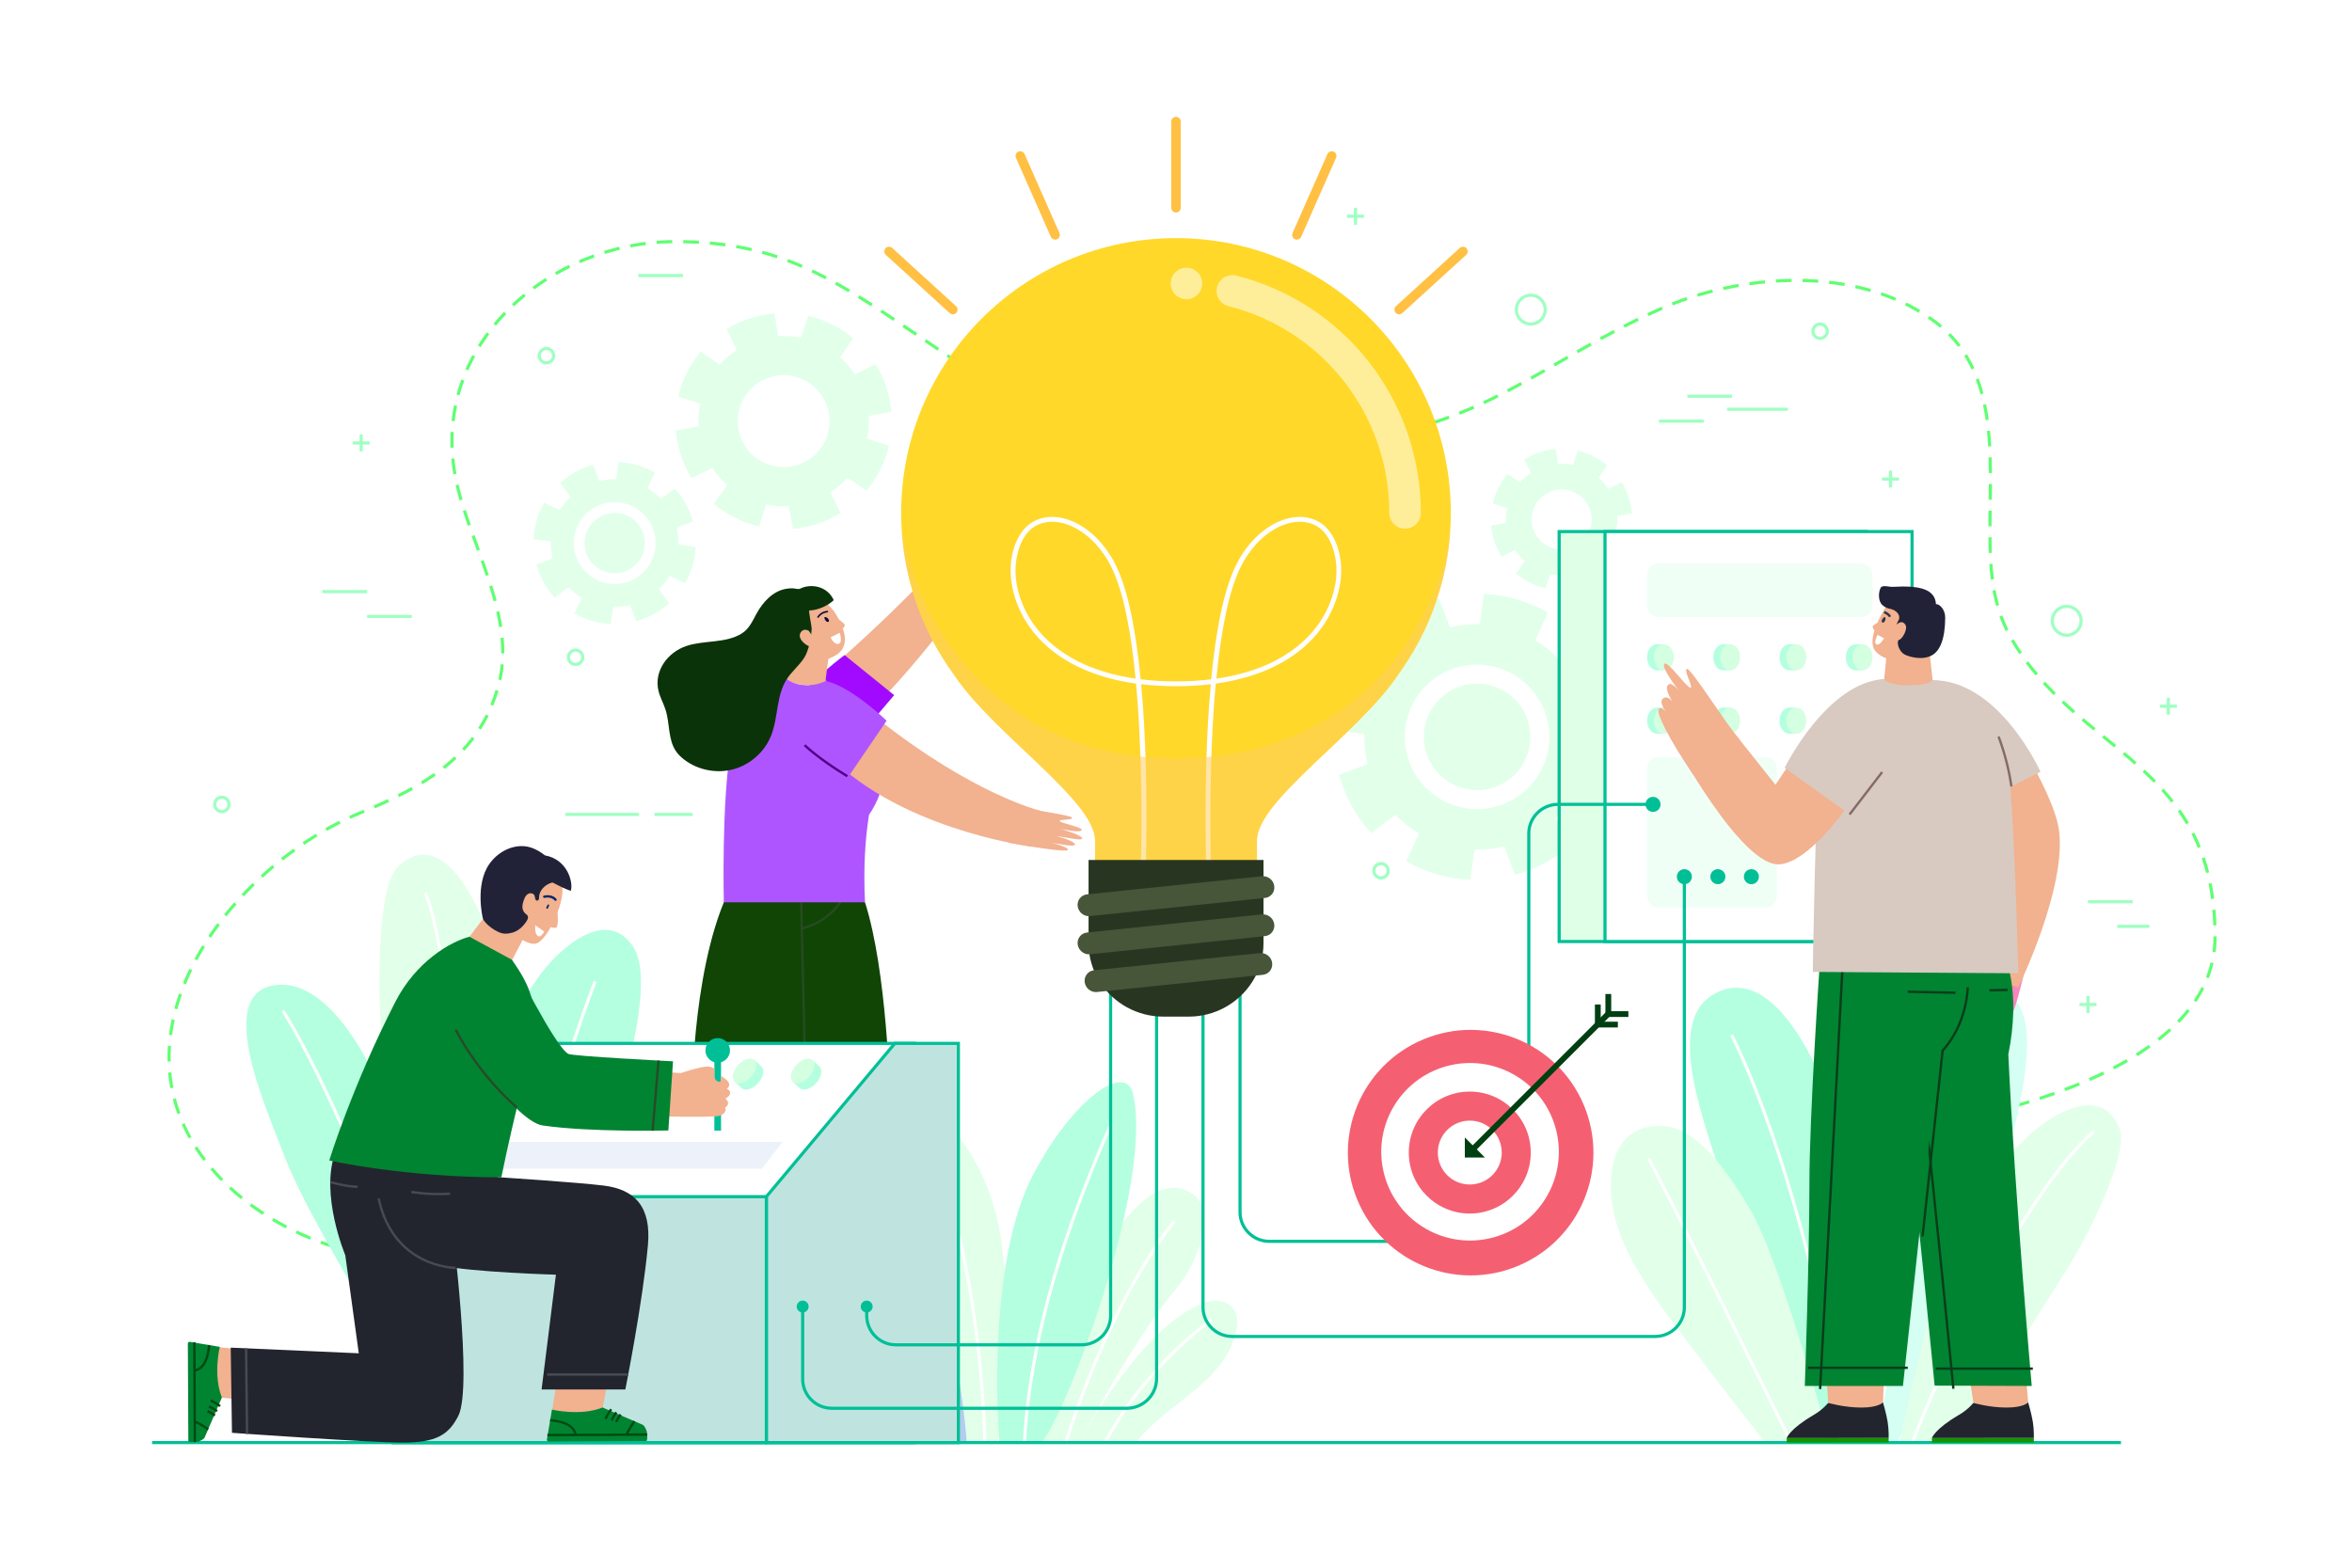 <?xml version="1.0" encoding="utf-8"?>
<!-- Generator: Adobe Illustrator 23.0.6, SVG Export Plug-In . SVG Version: 6.00 Build 0)  -->
<svg version="1.1" xmlns="http://www.w3.org/2000/svg" xmlns:xlink="http://www.w3.org/1999/xlink" x="0px" y="0px"
	 viewBox="0 0 750 500" style="enable-background:new 0 0 750 500;" xml:space="preserve">
<style type="text/css">
	.st0{fill:#FFFFFF;}
	.st1{fill:none;stroke:#5FFF71;stroke-miterlimit:10;}
	.st2{fill:none;stroke:#5FFF71;stroke-miterlimit:10;stroke-dasharray:4.995,3.497;}
	.st3{fill:none;stroke:#9FFFC2;stroke-miterlimit:10;}
	.st4{fill:none;stroke:#A9C6EA;stroke-miterlimit:10;}
	.st5{fill:#E2FFEA;}
	.st6{fill:none;stroke:#FFFFFF;stroke-miterlimit:10;}
	.st7{fill:#B2CDED;}
	.st8{fill:#B4FFE0;}
	.st9{fill:#D4FFF2;}
	.st10{fill:none;stroke:#00BF96;stroke-miterlimit:10;}
	.st11{fill:#F886BC;}
	.st12{fill:#F2B18F;}
	.st13{fill:#A20AFF;}
	.st14{fill:#28364C;}
	.st15{fill:#104506;}
	.st16{fill:none;stroke:#274B20;stroke-width:0.75;stroke-miterlimit:10;}
	.st17{fill:#AF55FF;}
	.st18{fill-rule:evenodd;clip-rule:evenodd;fill:#AF55FF;}
	.st19{fill:none;stroke:#51008A;stroke-width:0.75;stroke-miterlimit:10;}
	.st20{fill-rule:evenodd;clip-rule:evenodd;fill:#F2B18F;}
	.st21{fill:#0B0B3A;}
	.st22{fill:none;stroke:#0B0B3A;stroke-width:0.5;stroke-linecap:round;stroke-miterlimit:10;}
	.st23{fill:#0B3309;}
	.st24{fill:#DFFFE6;stroke:#00BF96;stroke-miterlimit:10;}
	.st25{fill:#FFFFFF;stroke:#00BF96;stroke-miterlimit:10;}
	.st26{opacity:0.45;fill:#DFFFEB;}
	.st27{fill:#D4FFE0;}
	.st28{fill:#D7E3F4;}
	.st29{fill:#BFE4E0;stroke:#00BF96;stroke-miterlimit:10;}
	.st30{opacity:0.45;fill:#D7E3F4;}
	.st31{fill:#FFD82A;}
	.st32{fill:#FFEE99;}
	.st33{opacity:0.55;}
	.st34{fill:#FFCF5F;}
	.st35{fill:#283621;}
	.st36{fill:#475539;}
	.st37{fill:#FFCD5C;stroke:#FFC043;stroke-width:3;stroke-linecap:round;stroke-linejoin:round;stroke-miterlimit:10;}
	.st38{fill:#00BF96;}
	.st39{fill:#00BF96;stroke:#00BF96;stroke-miterlimit:10;}
	.st40{fill:#F46072;}
	.st41{fill:#003F11;}
	.st42{fill:#00276F;}
	.st43{fill:none;stroke:#00276F;stroke-width:0.75;stroke-linecap:round;stroke-linejoin:round;stroke-miterlimit:10;}
	.st44{fill:#212237;}
	.st45{fill:#008432;}
	.st46{fill:none;stroke:#004A12;stroke-width:0.75;stroke-miterlimit:10;}
	.st47{fill:#22252D;}
	.st48{fill:none;stroke:#474B51;stroke-width:0.75;stroke-miterlimit:10;}
	.st49{fill:none;stroke:#274B27;stroke-width:0.75;stroke-miterlimit:10;}
	.st50{fill:none;stroke:#28364C;stroke-width:0.75;stroke-miterlimit:10;}
	.st51{fill:#149400;}
	.st52{fill:none;stroke:#0B3D19;stroke-width:0.75;stroke-miterlimit:10;}
	.st53{fill:#D8CAC0;}
	.st54{fill:none;stroke:#846A6A;stroke-width:0.75;stroke-miterlimit:10;}
</style>
<g id="BACKGROUND">
	<rect class="st0" width="750" height="500"/>
</g>
<g id="OBJECTS">
	<g>
		<g>
			<g>
				<g>
					<path class="st1" d="M112.8,399.43c-0.81-0.2-1.61-0.41-2.42-0.63"/>
					<path class="st2" d="M107.02,397.82c-15.05-4.71-29.62-13.34-39.7-25.31c-35.49-42.16,6.1-96.2,47.48-113.22
						c20.18-8.3,38.36-18.21,44.29-41.22c5.67-22.01-9.86-45.01-13.87-66.02c-8.07-42.28,29.95-74.99,70.06-74.99
						c36.97,0,53.62,14.09,90.31,38.67c27.73,18.58,79.81,29.47,119.82,25.55c47.65-4.68,65.61-25.55,103.59-42.54
						c26.14-11.69,62.57-14.19,87.02,3.14c26.12,18.51,16.19,54.76,19.17,81.83c0.75,6.81,2.52,13.46,5.91,19.45
						c21.4,37.76,65.23,39.7,65.23,95.61c0,40.34-64.36,56.32-99.12,61.57"/>
					<path class="st1" d="M605.47,360.6c-0.84,0.12-1.67,0.24-2.47,0.35"/>
				</g>
			</g>
			<line class="st3" x1="102.8" y1="188.69" x2="117.07" y2="188.69"/>
			<line class="st3" x1="117.07" y1="196.62" x2="131.33" y2="196.62"/>
			<line class="st3" x1="538.06" y1="126.38" x2="552.32" y2="126.38"/>
			<line class="st3" x1="529" y1="134.32" x2="543.27" y2="134.32"/>
			<line class="st3" x1="550.74" y1="130.53" x2="570.12" y2="130.53"/>
			<line class="st3" x1="675.13" y1="295.45" x2="685.39" y2="295.45"/>
			<line class="st3" x1="665.82" y1="287.61" x2="680.08" y2="287.61"/>
			<line class="st3" x1="203.54" y1="87.88" x2="217.8" y2="87.88"/>
			<line class="st3" x1="180.3" y1="259.76" x2="203.76" y2="259.76"/>
			<line class="st3" x1="208.71" y1="259.76" x2="220.88" y2="259.76"/>
			<path class="st4" d="M482.7,229.85c0,2.54-2.06,4.6-4.6,4.6c-2.54,0-4.6-2.06-4.6-4.6s2.06-4.6,4.6-4.6
				C480.64,225.24,482.7,227.3,482.7,229.85z"/>
			<path class="st3" d="M663.63,197.99c0,2.54-2.06,4.6-4.6,4.6c-2.54,0-4.6-2.06-4.6-4.6c0-2.54,2.06-4.6,4.6-4.6
				C661.57,193.39,663.63,195.45,663.63,197.99z"/>
			<path class="st3" d="M492.73,98.75c0,2.54-2.06,4.6-4.6,4.6s-4.6-2.06-4.6-4.6c0-2.54,2.06-4.6,4.6-4.6S492.73,96.2,492.73,98.75
				z"/>
			<path class="st3" d="M582.68,105.64c0,1.26-1.03,2.29-2.29,2.29c-1.26,0-2.29-1.03-2.29-2.29c0-1.26,1.03-2.29,2.29-2.29
				C581.65,103.35,582.68,104.37,582.68,105.64z"/>
			<path class="st3" d="M442.66,277.71c0,1.26-1.03,2.29-2.29,2.29c-1.26,0-2.29-1.03-2.29-2.29c0-1.26,1.03-2.29,2.29-2.29
				C441.63,275.42,442.66,276.45,442.66,277.71z"/>
			<path class="st3" d="M176.54,113.44c0,1.26-1.03,2.29-2.29,2.29c-1.26,0-2.29-1.03-2.29-2.29c0-1.26,1.03-2.29,2.29-2.29
				C175.52,111.15,176.54,112.18,176.54,113.44z"/>
			<path class="st3" d="M73.03,256.55c0,1.26-1.03,2.29-2.29,2.29s-2.29-1.03-2.29-2.29c0-1.26,1.03-2.29,2.29-2.29
				S73.03,255.29,73.03,256.55z"/>
			<path class="st3" d="M185.84,209.64c0,1.26-1.03,2.29-2.29,2.29c-1.26,0-2.29-1.03-2.29-2.29c0-1.26,1.03-2.29,2.29-2.29
				C184.82,207.35,185.84,208.37,185.84,209.64z"/>
			<g>
				<line class="st3" x1="115.17" y1="138.57" x2="115.17" y2="143.99"/>
				<line class="st3" x1="117.88" y1="141.28" x2="112.46" y2="141.28"/>
			</g>
			<g>
				<line class="st3" x1="432.25" y1="66.27" x2="432.25" y2="71.69"/>
				<line class="st3" x1="434.96" y1="68.98" x2="429.54" y2="68.98"/>
			</g>
			<g>
				<line class="st3" x1="602.84" y1="150.09" x2="602.84" y2="155.51"/>
				<line class="st3" x1="605.55" y1="152.8" x2="600.13" y2="152.8"/>
			</g>
			<g>
				<line class="st3" x1="691.45" y1="222.53" x2="691.45" y2="227.95"/>
				<line class="st3" x1="694.16" y1="225.24" x2="688.74" y2="225.24"/>
			</g>
			<g>
				<line class="st3" x1="665.82" y1="317.67" x2="665.82" y2="323.09"/>
				<line class="st3" x1="668.53" y1="320.38" x2="663.11" y2="320.38"/>
			</g>
			<g>
				<path class="st5" d="M510.68,257.61c1.73-3.05,3.15-6.34,4.17-9.85c1.02-3.51,1.59-7.05,1.76-10.55l-9.63-1.33
					c0.08-3.25-0.29-6.45-1.06-9.53l9.12-3.41c-1.9-6.91-5.42-13.3-10.23-18.62l-7.76,5.88c-2.19-2.3-4.69-4.33-7.48-6l4.04-8.85
					c-3.05-1.73-6.34-3.15-9.85-4.17c-3.51-1.02-7.05-1.59-10.55-1.76l-1.33,9.63c-3.25-0.08-6.45,0.29-9.53,1.06l-3.41-9.12
					c-6.91,1.9-13.3,5.42-18.62,10.23l5.88,7.76c-2.3,2.19-4.33,4.69-6,7.48l-8.85-4.04c-1.73,3.05-3.15,6.34-4.17,9.85
					c-1.02,3.51-1.59,7.05-1.76,10.55l9.63,1.33c-0.08,3.25,0.29,6.45,1.06,9.53l-9.12,3.41c1.9,6.91,5.42,13.3,10.23,18.62
					l7.76-5.87c2.19,2.3,4.69,4.33,7.48,6l-4.04,8.85c3.05,1.73,6.34,3.15,9.85,4.17c3.51,1.02,7.05,1.59,10.55,1.76l1.33-9.63
					c3.25,0.08,6.45-0.29,9.53-1.06l3.41,9.12c6.91-1.9,13.3-5.42,18.62-10.23l-5.87-7.76c2.3-2.19,4.33-4.69,6-7.48L510.68,257.61z
					 M464.58,257.14c-12.22-3.55-19.24-16.33-15.69-28.55c3.55-12.22,16.33-19.24,28.55-15.69s19.24,16.33,15.69,28.55
					C489.58,253.66,476.8,260.69,464.58,257.14z M466.27,251.33c-9.01-2.62-14.19-12.04-11.57-21.05
					c2.62-9.01,12.04-14.19,21.05-11.57c9.01,2.62,14.19,12.04,11.57,21.05C484.71,248.77,475.28,253.95,466.27,251.33z"/>
			</g>
			<g>
				<path class="st5" d="M520.43,163.74c-0.15-1.72-0.5-3.46-1.07-5.17c-0.57-1.71-1.33-3.31-2.24-4.78l-4.29,2.16
					c-0.88-1.34-1.93-2.54-3.1-3.58l2.75-3.94c-2.71-2.28-5.93-3.89-9.38-4.7l-1.51,4.56c-1.53-0.32-3.12-0.44-4.72-0.34l-0.84-4.73
					c-1.72,0.15-3.46,0.5-5.17,1.07c-1.71,0.57-3.31,1.33-4.78,2.24l2.16,4.29c-1.34,0.88-2.54,1.93-3.58,3.1l-3.94-2.75
					c-2.28,2.71-3.89,5.93-4.7,9.38l4.56,1.51c-0.32,1.53-0.44,3.12-0.34,4.72l-4.73,0.84c0.15,1.72,0.5,3.46,1.07,5.17
					c0.57,1.71,1.33,3.31,2.24,4.78l4.29-2.16c0.88,1.34,1.93,2.54,3.1,3.58l-2.75,3.94c2.71,2.28,5.93,3.89,9.38,4.7l1.51-4.56
					c1.53,0.32,3.12,0.44,4.72,0.34l0.84,4.73c1.72-0.15,3.46-0.5,5.17-1.07c1.71-0.57,3.31-1.33,4.78-2.24l-2.16-4.29
					c1.34-0.88,2.54-1.93,3.58-3.1l3.94,2.75c2.28-2.71,3.89-5.93,4.7-9.38l-4.56-1.51c0.32-1.53,0.44-3.12,0.34-4.72L520.43,163.74
					z M501,174.77c-5.02,1.67-10.44-1.04-12.11-6.06s1.04-10.44,6.06-12.11c5.02-1.67,10.44,1.04,12.11,6.06
					C508.73,167.68,506.01,173.1,501,174.77z"/>
			</g>
			<g>
				<path class="st5" d="M284.24,131.34c-0.23-2.64-0.76-5.29-1.63-7.91c-0.87-2.62-2.04-5.07-3.43-7.32l-6.56,3.3
					c-1.35-2.06-2.95-3.89-4.75-5.47l4.21-6.03c-4.15-3.48-9.08-5.95-14.35-7.19l-2.31,6.99c-2.35-0.49-4.78-0.68-7.23-0.52
					l-1.29-7.24c-2.64,0.23-5.29,0.76-7.92,1.63c-2.62,0.87-5.07,2.04-7.32,3.43l3.3,6.56c-2.06,1.35-3.89,2.95-5.47,4.75
					l-6.03-4.21c-3.48,4.15-5.95,9.08-7.19,14.35l6.99,2.31c-0.49,2.35-0.68,4.78-0.52,7.23l-7.24,1.29
					c0.23,2.64,0.76,5.29,1.63,7.91c0.87,2.62,2.04,5.07,3.43,7.32l6.56-3.3c1.35,2.06,2.95,3.89,4.75,5.47l-4.21,6.03
					c4.15,3.48,9.08,5.95,14.35,7.19l2.31-6.99c2.35,0.49,4.78,0.68,7.23,0.52l1.29,7.24c2.64-0.23,5.29-0.76,7.91-1.63
					c2.62-0.87,5.07-2.04,7.32-3.43l-3.3-6.56c2.06-1.35,3.89-2.95,5.47-4.75l6.03,4.21c3.48-4.15,5.95-9.08,7.19-14.35l-6.99-2.31
					c0.49-2.35,0.68-4.78,0.52-7.23L284.24,131.34z M254.5,148.22c-7.68,2.55-15.97-1.6-18.53-9.28c-2.55-7.68,1.6-15.97,9.28-18.53
					c7.68-2.55,15.97,1.6,18.53,9.28C266.33,137.37,262.17,145.66,254.5,148.22z"/>
			</g>
			<g>
				<path class="st5" d="M218.48,186c0.98-1.73,1.78-3.59,2.36-5.58c0.58-1.99,0.9-3.99,1-5.98l-5.46-0.76
					c0.04-1.84-0.16-3.65-0.6-5.4l5.17-1.93c-1.08-3.92-3.07-7.54-5.8-10.55l-4.4,3.33c-1.24-1.3-2.66-2.45-4.24-3.4l2.29-5.01
					c-1.73-0.98-3.59-1.78-5.58-2.36c-1.99-0.58-3.99-0.9-5.98-1l-0.76,5.46c-1.84-0.04-3.65,0.16-5.4,0.6l-1.93-5.17
					c-3.92,1.08-7.54,3.07-10.55,5.8l3.33,4.4c-1.3,1.24-2.45,2.66-3.4,4.24l-5.01-2.29c-0.98,1.73-1.78,3.59-2.36,5.58
					c-0.58,1.99-0.9,3.99-1,5.98l5.46,0.76c-0.04,1.84,0.16,3.65,0.6,5.4l-5.17,1.93c1.08,3.92,3.07,7.54,5.8,10.55l4.4-3.33
					c1.24,1.3,2.66,2.45,4.24,3.4l-2.29,5.01c1.73,0.98,3.59,1.78,5.58,2.36c1.99,0.58,3.99,0.9,5.98,1l0.76-5.46
					c1.84,0.05,3.65-0.16,5.4-0.6l1.93,5.17c3.92-1.08,7.54-3.07,10.55-5.8l-3.33-4.4c1.3-1.24,2.45-2.66,3.4-4.24L218.48,186z
					 M192.37,185.74c-6.92-2.01-10.9-9.25-8.89-16.17c2.01-6.92,9.25-10.9,16.17-8.89c6.92,2.01,10.9,9.25,8.89,16.17
					C206.53,183.77,199.29,187.75,192.37,185.74z M193.33,182.45c-5.1-1.48-8.04-6.82-6.56-11.93c1.48-5.1,6.82-8.04,11.93-6.56
					c5.1,1.48,8.04,6.82,6.56,11.93C203.77,181,198.43,183.93,193.33,182.45z"/>
			</g>
		</g>
		<g>
			<g>
				<g>
					<path class="st5" d="M344.31,460.2c3.04-6.28,18.92-33.79,35.66-42.87c2.13-1.15,4.37-2.22,6.78-2.45
						c2.41-0.23,5.04,0.54,6.5,2.47c1.33,1.76,1.48,4.17,1.09,6.34c-3.04,17.2-22.63,23.79-32.2,36.51"/>
				</g>
				<path class="st5" d="M344.31,460.1c0,0,15.75-31.09,31.13-49.61c7.28-8.77,12.28-25.01,4.63-29.88
					c-11.08-7.04-21.96,8.64-26.95,16.43c-7.54,11.78-13.09,24.81-17.37,38.09c-0.62,1.92-6.27,24.97-6.38,24.97c0,0,3.82,0,3.82,0
					H344.31z"/>
				<path class="st6" d="M374.43,389.51c-14.52,18.36-26.57,45.55-34.58,70.59"/>
				<path class="st7" d="M311.28,460.1c0,0-1.83-47.84-23-69.96c-5.72-5.98-15.1-12.19-22.79-13.89c-9.97-2.2-9.7,9.52-7.9,17.12
					c2.34,9.85,10.39,15.99,16.19,23.32c10.68,13.5,17.05,22.4,24.85,43.4"/>
				<path class="st5" d="M317.65,460.1c5.71-10.46,3.7-55.16,0.84-69.17c-1.99-9.73-6.08-19.23-11.67-27
					c-5.06-7.04-20.2-22.57-29.11-16.26c-5.15,3.65,2.65,16.79,4.71,20.74c6.68,12.79,11.97,26.47,16.1,40.54
					c4.79,16.28,8.4,33.38,9.7,50.5c0.02,0.22,0.03,0.43,0.05,0.65"/>
				<path class="st8" d="M318.69,460.1c-1.88-25.03-0.68-63.45,10.61-85.15c12.8-24.61,29.48-35.97,31.9-26.38
					c7.02,27.82-21.16,102.63-29.09,111.53"/>
				<path class="st6" d="M262.7,384.24c22.78,15.88,38.5,45.95,41.43,75.86"/>
				<path class="st6" d="M286.01,355.65c11.19,9.99,16.88,25.63,20.32,40.76c4.74,20.85,7.02,42.21,7.77,63.68"/>
				<path class="st6" d="M354.01,359.09c-13.78,31.65-25.4,65.85-27.34,101.01"/>
				<path class="st6" d="M386.52,420.89c0,0-20.13,13.37-34.19,39.22"/>
			</g>
			<g>
				<path class="st9" d="M592.55,460.02c2.99-39.54-0.34-78.32,14.72-115.79c4.28-10.63,14.02-27.41,27.49-27.98
					c20.81-0.89,8.07,40.92,4.3,56.56c-2.42,10.06-6.04,20.07-9.79,29.68c-6.66,17.06-16.67,40.9-24.24,57.52"/>
				<path class="st8" d="M581.75,459.06c-6.55-16.76-12.96-33.58-19.44-50.37c-5.75-14.89-12.43-29.45-17.08-44.75
					c-3.53-11.64-12.67-38.33,0.7-46.53c23.81-14.61,42.85,41.91,45.36,61.98c3.31,26.46,2.6,53.07,2.99,79.66"/>
				<path class="st5" d="M562.82,460.02c0,0-13.92-17.78-20.19-26.11c-14.02-18.62-31.31-38.85-28.73-59.78
					c0.59-4.82,2.36-10.18,7.2-13.03c2.96-1.74,6.64-2.23,10-1.91c11.39,1.09,21.6,17.63,26.73,26.11
					c10.04,16.61,25.58,74.72,25.58,74.72"/>
				<path class="st6" d="M552.18,330.09c16.99,34.35,33.57,97.97,33.97,129.93"/>
				<path class="st6" d="M525.77,369.55c14.95,28.71,45.34,90.47,45.34,90.47"/>
				<path class="st6" d="M633.89,325.34c-12.2,27.2-28.91,86.16-35.64,134.76"/>
				<path class="st5" d="M605.61,460.02c0,0,6.95-30.99,11.77-48.58c5.24-19.13,22.36-48.4,40.36-56.72
					c4.14-1.91,9.14-3.23,13.15-1.04c2.45,1.34,4.12,3.82,5.02,6.46c3.06,8.95-11.93,37.2-17.08,45.13
					c-10.09,15.53-24.55,40.2-36.01,54.75"/>
				<path class="st6" d="M667.55,360.95c-21.28,18.48-49.75,77.4-57.71,99.07"/>
			</g>
			<g>
				<path class="st8" d="M143.76,440.74c-2.73-14.45-7.2-43.11-10.59-60.69c-1.64-8.51-6.39-18.9-9.4-26.98
					c-5.5-14.73-18.79-40.33-35.27-38.96c-20.45,1.7-3.92,38.46,1.28,52.34c3.35,8.92,7.86,17.65,12.47,26.01
					c8.17,14.82,20.28,35.46,29.3,49.78"/>
				<path class="st8" d="M155.57,425.15c-4.99-13.05-3.64-29.65-3.62-43.46c0.03-24.86,8.66-59.81,24.85-76.13
					c6.67-6.72,17.72-14.2,24.89-3.92c6.79,9.74-1.06,36.2-3.54,47.57c-4.85,22.26-28.05,63.5-34.76,85.06"/>
				<path class="st6" d="M189.79,313c-11.5,29.84-26.97,84.27-30.91,116.01"/>
				<path class="st6" d="M90.23,322.35c14.58,23.45,35.94,73.67,47.25,117.39"/>
				<path class="st5" d="M144.34,409.15c6.13-10.04,13.41-42.62,15.07-54.26c2.33-16.37,2.58-33.67-1.47-49.8
					c-2.74-10.88-15.25-43.44-30.96-28.76c-7.38,6.9-6.2,44.47-5.32,54.53c1.72,19.7,11.92,54.97,15.43,74.43"/>
				<path class="st6" d="M135.68,284.72c10.78,28.09,8.05,97.89,4.68,122.31"/>
			</g>
		</g>
		<line class="st10" x1="48.5" y1="460.1" x2="676.32" y2="460.1"/>
		<g>
			<g>
				<g>
					<path class="st11" d="M301.89,177.42c3.07-3.03,10.52-13.26,11.36-13.01c0.85,0.25-1.73,3.89-0.99,3.96
						c0.73,0.08,5.07-5.24,5.85-4.77c1.05,0.65-3.68,5.86-3.68,5.86s5.47-5.45,6.22-4.63c0.53,0.58-3.45,4.94-4.76,6.79
						c1.68-1.83,4.75-4.47,5.29-3.85c0.54,0.61-2.11,3.63-4.02,6.06c1.33-1.4,3.89-3.82,4.42-3.27c0.52,0.55-5.88,10.3-11.75,17.42"
						/>
				</g>
				<path class="st12" d="M262.82,214.79c26.11-22.31,43.63-42.7,43.63-42.7l9.8,6.55c0,0-16.46,25.51-38,47.47"/>
				<path class="st13" d="M255.02,222.25c5.39-6.77,14.3-13.32,14.3-13.32l15.81,12.79L271.26,238"/>
			</g>
			<g>
				<g>
					<path class="st11" d="M282.27,338.24l-8.37,110.25l9.91,6.31c0,0-27.22,1.42-28.11,0.53c-0.89-0.89,1.12-7,1.12-7l-4.55-110.34
						L282.27,338.24z"/>
					<path class="st14" d="M260.03,455.24l-4.05-3.99l0.57-2.09l6.23,6.09l3,0.01l10.57-5.22l11.47,7.18
						c1.33,0.83,0.73,2.88-0.83,2.87l-15.42-0.06l-4.92-3.42l-1.4-0.01l-0.01,3.41l-10.04-0.04l0.02-4.76L260.03,455.24z"/>
				</g>
				<g>
					<path class="st11" d="M260.28,337.65l-24.69,110.84l9.91,6.31c0,0-27.22,1.42-28.11,0.53c-0.89-0.89,1.12-7,1.12-7l7.22-110.67
						H260.28z"/>
					<path class="st14" d="M221.72,455.24l-4.05-3.99l0.57-2.09l6.23,6.09l3,0.01l10.57-5.22l11.47,7.18
						c1.33,0.83,0.73,2.88-0.83,2.87l-15.42-0.06l-4.92-3.42l-1.4-0.01l-0.01,3.41l-10.04-0.04l0.02-4.76L221.72,455.24z"/>
				</g>
				<path class="st15" d="M234.32,280.48c-13.58,23.91-13.56,68.38-13.56,68.38h62.97c0,0-0.87-39.07-7.9-61.08L234.32,280.48z"/>
				<line class="st16" x1="255.36" y1="282.63" x2="256.93" y2="348.86"/>
				<path class="st16" d="M269.3,285.41c0,0-3.18,8.07-13.93,10.86"/>
			</g>
			<g>
				<g>
					<path class="st12" d="M324.97,257.23c4.14,1.2,16.7,2.73,16.89,3.59c0.19,0.86-4.23,0.38-3.94,1.06
						c0.29,0.68,7.05,1.87,7.01,2.79c-0.05,1.24-6.91-0.36-6.91-0.36s7.42,2.12,7.07,3.18c-0.25,0.75-5.99-0.61-8.25-0.85
						c2.41,0.58,6.22,1.97,5.94,2.75c-0.28,0.77-4.2-0.08-7.25-0.56c1.87,0.48,5.23,1.54,5.01,2.26c-0.22,0.72-9.92-0.66-18.99-2.32
						"/>
				</g>
				<path class="st17" d="M250.89,215.86c0,0,1.04,2.66,6.69,2.66c3.95,0,5.44-2.07,5.44-2.07s1.45,1.3,17.01,21.72
					c3.29,4.32,2.58,13.65-2.92,21.71c-1.3,8.1-1.79,17.53-1.28,27.9h-45.02c0,0-0.79-32.35,2.33-49.99
					C234.98,227.36,242.8,219.06,250.89,215.86z"/>
				<path class="st12" d="M280.64,229.85c30,23.54,50.8,28.65,50.8,28.65l-2.45,11.53c0,0-36.03-4.57-59.7-24.46"/>
				<path class="st18" d="M263.21,217.23c7.7,1.29,19.51,12.62,19.51,12.62l-12.54,18.4c0,0-5.32-3.68-12.54-9.88"/>
				<path class="st19" d="M270.19,247.57c-9.39-5.72-13.61-9.91-13.61-9.91"/>
			</g>
			<g>
				<path class="st20" d="M266.57,195.92c3.13,5.17,4.42,10.35,0.04,13s-11.44,3.97-15.92-3.39c-3.14-5.17-2.11-11.52,2.27-14.17
					C257.35,188.71,263.44,190.75,266.57,195.92z"/>
				<g>
					<path class="st21" d="M262.93,197.25c0.14,0.52,0.56,1.14,1.08,1.12c0.15-0.01,0.26-0.1,0.3-0.23
						C264.61,197.25,262.63,196.15,262.93,197.25z"/>
				</g>
				<path class="st22" d="M260.85,196.8c0.81-1.14,1.88-1.61,2.97-1.74"/>
				<path class="st0" d="M267.77,201.82l-2.9,1.45c0,0,1.02,2.5,2.59,2.04C268.77,204.91,267.77,201.82,267.77,201.82z"/>
				<path class="st20" d="M263.21,217.23c0,0-2.51,1.37-5.63,1.29c-4.53-0.11-6.69-1.92-6.69-1.92l2.99-12.76l10.98,0.8
					L263.21,217.23z"/>
				<path class="st20" d="M265.52,196.16c0,0,3.75,2.51,3.88,3.18c0.13,0.67-1.45,1.63-1.45,1.63"/>
				<g>
					<path class="st23" d="M255.02,187.8c-0.4,0.2-1.8-0.17-2.31-0.17c-0.71,0-1.43,0.05-2.13,0.18c-4.18,0.76-7.3,4.22-9.27,7.78
						c-1.29,2.34-2.38,4.94-4.73,6.42c-5.17,3.26-11.96,2.09-17.76,4.04c-5.9,1.99-10.41,7.97-8.83,14.35
						c0.52,2.09,1.62,3.99,2.26,6.05c1.38,4.38,0.73,9.49,3.37,13.25c0.71,1.01,1.62,1.86,2.6,2.61c4.4,3.34,10.39,4.5,15.72,3.02
						c5.33-1.47,9.88-5.54,11.93-10.67c2.34-5.83,1.61-12.79,5.02-18.06c1.59-2.47,3.98-4.35,5.56-6.82
						c1.45-2.26,2.21-6.51,2.38-9.23c0.04-0.63-1.09-5.85-0.75-5.85c2.71,0,6.18-1.69,7.78-3.29
						C263.83,186.93,258.62,185.97,255.02,187.8z"/>
				</g>
				<path class="st12" d="M257.95,201.23c0,0-1.57-1.09-2.61,0.45c-1.34,2,1.88,4.52,3.43,4.64c1.55,0.12,1.51-1.57,1.51-1.57"/>
			</g>
		</g>
		<g>
			<g>
				<g>
					<rect x="497.18" y="169.54" class="st24" width="97.91" height="130.75"/>
				</g>
				<g>
					<rect x="511.8" y="169.54" class="st25" width="97.91" height="130.75"/>
				</g>
				<path class="st26" d="M593.5,196.8h-64.7c-1.99,0-3.6-1.61-3.6-3.6v-9.9c0-1.99,1.61-3.6,3.6-3.6h64.7c1.99,0,3.6,1.61,3.6,3.6
					v9.9C597.1,195.19,595.49,196.8,593.5,196.8z"/>
				<path class="st26" d="M562.99,289.51H528.8c-1.99,0-3.6-1.61-3.6-3.6v-40.86c0-1.99,1.61-3.6,3.6-3.6h34.19
					c1.99,0,3.6,1.61,3.6,3.6v40.86C566.58,287.9,564.97,289.51,562.99,289.51z"/>
				<g>
					<path class="st8" d="M530.57,213.81c0,0-0.42,0-2.18,0c-1.76,0-3.18-1.87-3.18-4.17c0-2.3,1.42-4.17,3.18-4.17
						c0.33,0,2.18,0,2.18,0V213.81z"/>
					<path class="st27" d="M533.75,209.64c0,2.3-1.42,4.17-3.18,4.17s-3.18-1.87-3.18-4.17c0-2.3,1.42-4.17,3.18-4.17
						S533.75,207.33,533.75,209.64z"/>
				</g>
				<g>
					<path class="st8" d="M551.69,213.81c0,0-0.42,0-2.18,0s-3.18-1.87-3.18-4.17c0-2.3,1.42-4.17,3.18-4.17c0.33,0,2.18,0,2.18,0
						V213.81z"/>
					<path class="st27" d="M554.87,209.64c0,2.3-1.42,4.17-3.18,4.17c-1.76,0-3.18-1.87-3.18-4.17c0-2.3,1.42-4.17,3.18-4.17
						C553.44,205.46,554.87,207.33,554.87,209.64z"/>
				</g>
				<g>
					<path class="st8" d="M572.8,213.81c0,0-0.42,0-2.18,0c-1.76,0-3.18-1.87-3.18-4.17c0-2.3,1.42-4.17,3.18-4.17
						c0.33,0,2.18,0,2.18,0V213.81z"/>
					<path class="st27" d="M575.98,209.64c0,2.3-1.42,4.17-3.18,4.17c-1.76,0-3.18-1.87-3.18-4.17c0-2.3,1.42-4.17,3.18-4.17
						C574.56,205.46,575.98,207.33,575.98,209.64z"/>
				</g>
				<g>
					<path class="st8" d="M593.92,213.81c0,0-0.42,0-2.18,0c-1.76,0-3.18-1.87-3.18-4.17c0-2.3,1.42-4.17,3.18-4.17
						c0.33,0,2.18,0,2.18,0V213.81z"/>
					<path class="st27" d="M597.1,209.64c0,2.3-1.42,4.17-3.18,4.17c-1.76,0-3.18-1.87-3.18-4.17c0-2.3,1.42-4.17,3.18-4.17
						C595.67,205.46,597.1,207.33,597.1,209.64z"/>
				</g>
				<g>
					<path class="st8" d="M530.57,234.02c0,0-0.42,0-2.18,0c-1.76,0-3.18-1.87-3.18-4.17s1.42-4.17,3.18-4.17c0.33,0,2.18,0,2.18,0
						V234.02z"/>
					<path class="st27" d="M533.75,229.85c0,2.3-1.42,4.17-3.18,4.17s-3.18-1.87-3.18-4.17s1.42-4.17,3.18-4.17
						S533.75,227.54,533.75,229.85z"/>
				</g>
				<g>
					<path class="st8" d="M551.69,234.02c0,0-0.42,0-2.18,0s-3.18-1.87-3.18-4.17s1.42-4.17,3.18-4.17c0.33,0,2.18,0,2.18,0V234.02z
						"/>
					<path class="st27" d="M554.87,229.85c0,2.3-1.42,4.17-3.18,4.17c-1.76,0-3.18-1.87-3.18-4.17s1.42-4.17,3.18-4.17
						C553.44,225.67,554.87,227.54,554.87,229.85z"/>
				</g>
				<g>
					<path class="st8" d="M572.8,234.02c0,0-0.42,0-2.18,0c-1.76,0-3.18-1.87-3.18-4.17s1.42-4.17,3.18-4.17c0.33,0,2.18,0,2.18,0
						V234.02z"/>
					<path class="st27" d="M575.98,229.85c0,2.3-1.42,4.17-3.18,4.17c-1.76,0-3.18-1.87-3.18-4.17s1.42-4.17,3.18-4.17
						C574.56,225.67,575.98,227.54,575.98,229.85z"/>
				</g>
				<g>
					<path class="st7" d="M593.92,234.02c0,0-0.42,0-2.18,0c-1.76,0-3.18-1.87-3.18-4.17s1.42-4.17,3.18-4.17c0.33,0,2.18,0,2.18,0
						V234.02z"/>
					<path class="st28" d="M597.1,229.85c0,2.3-1.42,4.17-3.18,4.17c-1.76,0-3.18-1.87-3.18-4.17s1.42-4.17,3.18-4.17
						C595.67,225.67,597.1,227.54,597.1,229.85z"/>
				</g>
			</g>
			<g>
				<polygon class="st25" points="125.38,460.1 291.54,460.1 291.54,332.78 167.19,332.78 125.38,381.67 				"/>
				<polygon class="st29" points="244.37,460.1 305.6,460.1 305.6,332.78 285.34,332.78 244.37,381.67 				"/>
				
					<rect x="125.38" y="381.67" transform="matrix(-1 -1.224647e-16 1.224647e-16 -1 369.753 841.77)" class="st29" width="118.99" height="78.43"/>
				<g>
					<path class="st8" d="M255.02,347.05c1.14,1.04,3.47,0.34,5.21-1.57c1.74-1.91,2.22-4.3,1.08-5.34
						c-0.77-0.71-2.36-2.16-2.36-2.16l-6.28,6.91C252.66,344.89,253.88,346.01,255.02,347.05z"/>
					<path class="st27" d="M252.81,345.03c1.14,1.04,3.47,0.34,5.2-1.57c1.74-1.91,2.22-4.3,1.08-5.34
						c-1.14-1.04-3.47-0.34-5.2,1.57C252.15,341.59,251.67,343.99,252.81,345.03z"/>
				</g>
				<g>
					<path class="st8" d="M236.5,347.05c1.14,1.04,3.47,0.34,5.21-1.57c1.74-1.91,2.22-4.3,1.08-5.34
						c-0.77-0.71-2.36-2.16-2.36-2.16l-6.28,6.91C234.14,344.89,235.36,346.01,236.5,347.05z"/>
					<path class="st27" d="M234.29,345.03c1.14,1.04,3.47,0.34,5.2-1.57c1.74-1.91,2.22-4.3,1.08-5.34
						c-1.14-1.04-3.47-0.34-5.21,1.57C233.63,341.59,233.15,343.99,234.29,345.03z"/>
				</g>
				<g>
					<path class="st7" d="M198.37,347.05c1.14,1.04,3.47,0.34,5.21-1.57c1.74-1.91,2.22-4.3,1.08-5.34
						c-0.77-0.71-2.36-2.16-2.36-2.16l-6.28,6.91C196.01,344.89,197.23,346.01,198.37,347.05z"/>
					<path class="st28" d="M196.16,345.03c1.14,1.04,3.47,0.34,5.2-1.57c1.74-1.91,2.22-4.3,1.08-5.34
						c-1.14-1.04-3.47-0.34-5.21,1.57C195.5,341.59,195.02,343.99,196.16,345.03z"/>
				</g>
				<g>
					<path class="st7" d="M178.73,347.05c1.14,1.04,3.47,0.34,5.21-1.57c1.74-1.91,2.22-4.3,1.08-5.34
						c-0.77-0.71-2.36-2.16-2.36-2.16l-6.28,6.91C176.37,344.89,177.59,346.01,178.73,347.05z"/>
					<path class="st28" d="M176.52,345.03c1.14,1.04,3.47,0.34,5.2-1.57c1.74-1.91,2.22-4.3,1.08-5.34
						c-1.14-1.04-3.47-0.34-5.21,1.57C175.86,341.59,175.38,343.99,176.52,345.03z"/>
				</g>
				<polygon class="st30" points="242.96,372.76 249.56,364.2 149.01,364.2 141.46,372.76 				"/>
			</g>
			<path class="st10" d="M354.15,313.28v106.33c0,5.14-4.17,9.31-9.31,9.31h-59.15c-5.14,0-9.31-4.17-9.31-9.31v-3.05"/>
			<path class="st10" d="M368.81,318.16v121.49c0,5.25-4.25,9.5-9.5,9.5h-94.05c-5.14,0-9.31-4.17-9.31-9.31v-23.26"/>
			<path class="st10" d="M395.42,316.12v70.48c0,5.14,4.17,9.31,9.31,9.31h73.46c5.14,0,9.31-4.17,9.31-9.31V265.86
				c0-5.14,4.17-9.31,9.31-9.31h30.29"/>
			<path class="st10" d="M383.61,318.16v98.78c0,5.14,4.17,9.31,9.31,9.31h134.87c5.14,0,9.31-4.17,9.31-9.31V279.61"/>
			<g>
				<g>
					<g>
						<path class="st31" d="M287.37,163.58c0-48.39,39.23-87.63,87.63-87.63c48.39,0,87.63,39.23,87.63,87.63
							c0,19.29-6.24,37.12-16.8,51.6h0c-12.51,18.85-45.01,40.13-45.01,52.88v14.56c0,2.91-2.36,5.26-5.26,5.26h-14.08h-12.94
							h-14.08c-2.91,0-5.26-2.36-5.26-5.26v-14.56c0-12.75-32.5-34.03-45.01-52.88l0,0C293.61,200.71,287.37,182.88,287.37,163.58z"
							/>
					</g>
				</g>
				<g>
					<path class="st0" d="M384.95,286.43c-0.1-2.2-1.67-37.37,1.15-68.2c-3.45,0.41-7.15,0.63-11.1,0.63
						c-3.95,0-7.64-0.22-11.1-0.63c2.82,30.83,1.25,66,1.14,68.2l-1.55-0.07c0.02-0.54,1.65-36.92-1.23-68.34
						c-25.99-3.61-37.62-18.34-39.71-32.23c-1.22-8.12,1.55-16.2,6.59-19.22c3.06-1.83,6.76-2.2,10.69-1.07
						c6.19,1.78,12.07,7.11,15.73,14.27c4.23,8.27,6.73,21.99,8.17,36.89c3.49,0.43,7.23,0.66,11.24,0.66
						c4.02,0,7.76-0.23,11.24-0.66c1.44-14.9,3.94-28.62,8.17-36.89c3.66-7.16,9.55-12.49,15.73-14.27
						c3.93-1.13,7.63-0.76,10.69,1.07c5.04,3.02,7.82,11.1,6.59,19.22c-2.09,13.9-13.72,28.62-39.71,32.23
						c-2.88,31.41-1.25,67.79-1.23,68.34L384.95,286.43z M414.49,166.41c-1.25,0-2.56,0.19-3.91,0.58
						c-5.79,1.66-11.31,6.7-14.78,13.48c-4.07,7.95-6.5,21.34-7.92,35.97c24.9-3.59,36.04-17.62,38.03-30.88
						c1.11-7.41-1.41-15-5.86-17.66C418.39,166.91,416.51,166.41,414.49,166.41z M335.51,166.41c-2.02,0-3.9,0.5-5.56,1.49
						c-4.45,2.66-6.97,10.26-5.86,17.66c1.99,13.25,13.14,27.29,38.03,30.88c-1.42-14.63-3.85-28.02-7.92-35.97
						c-3.47-6.78-9-11.82-14.78-13.48C338.08,166.61,336.77,166.41,335.51,166.41z"/>
				</g>
				<g>
					<path class="st32" d="M448.04,168.61c-2.78,0-5.03-2.25-5.03-5.03c0-31.18-21.08-58.29-51.26-65.93
						c-2.69-0.68-4.32-3.42-3.64-6.11c0.68-2.69,3.42-4.32,6.11-3.64c34.65,8.77,58.85,39.89,58.85,75.68
						C453.06,166.36,450.81,168.61,448.04,168.61z"/>
				</g>
				<g>
					<path class="st32" d="M373.31,90.41c0,2.78,2.25,5.03,5.03,5.03c2.78,0,5.03-2.25,5.03-5.03c0-2.78-2.25-5.03-5.03-5.03
						C375.56,85.38,373.31,87.63,373.31,90.41z"/>
				</g>
				<g class="st33">
					<g>
						<g>
							<path class="st34" d="M462.46,168.77c-4.84,35.93-33.84,73.13-87.46,73.13c-53.61,0-81.54-38.94-87.46-73.13
								c1.01,17.3,7.02,33.25,16.63,46.41l0,0c12.51,18.85,45.01,40.13,45.01,52.88v14.56c0,2.91,2.36,5.26,5.26,5.26h14.08h12.94
								h14.08c2.91,0,5.26-2.36,5.26-5.26v-14.56c0-12.75,32.5-34.03,45.01-52.88h0C455.43,202.01,461.45,186.06,462.46,168.77z"/>
						</g>
					</g>
				</g>
				<g>
					<path class="st35" d="M402.89,274.28h-55.77v26.58c0,4.34,1.24,8.59,3.56,12.26l0,0c4.4,6.93,12.03,11.12,20.24,11.12h8.18
						c8.21,0,15.84-4.2,20.24-11.12l0,0c2.33-3.66,3.56-7.92,3.56-12.26V274.28z"/>
				</g>
				<g>
					<g>
						<path class="st36" d="M347.11,292.2c0.16,0.01,0.32,0,0.48-0.02l55.77-5.78c1.9-0.2,3.23-1.91,2.97-3.82
							c-0.26-1.91-2.03-3.31-3.93-3.11l-55.78,5.78c-1.9,0.2-3.23,1.91-2.97,3.82C343.91,290.83,345.4,292.14,347.11,292.2z"/>
					</g>
				</g>
				<g>
					<g>
						<path class="st36" d="M347.11,304.37c0.16,0.01,0.32,0,0.48-0.02l55.77-5.78c1.9-0.2,3.23-1.91,2.97-3.82
							c-0.26-1.91-2.03-3.3-3.93-3.11l-55.78,5.78c-1.9,0.2-3.23,1.91-2.97,3.82C343.91,302.99,345.4,304.31,347.11,304.37z"/>
					</g>
				</g>
				<g>
					<g>
						<path class="st36" d="M349.34,316.41c0.16,0.01,0.32,0,0.48-0.02l52.87-5.48c1.9-0.2,3.23-1.91,2.97-3.82
							c-0.26-1.91-2.03-3.31-3.93-3.11l-52.87,5.48c-1.9,0.2-3.23,1.91-2.97,3.82C346.13,315.04,347.63,316.35,349.34,316.41z"/>
					</g>
				</g>
				<g>
					<line class="st37" x1="375" y1="38.76" x2="375" y2="66.29"/>
					<g>
						<line class="st37" x1="424.66" y1="49.73" x2="413.54" y2="74.92"/>
						<line class="st37" x1="466.51" y1="80.19" x2="446.16" y2="98.75"/>
						<line class="st37" x1="325.34" y1="49.73" x2="336.46" y2="74.92"/>
						<line class="st37" x1="283.49" y1="80.19" x2="303.84" y2="98.75"/>
					</g>
				</g>
			</g>
			<circle class="st38" cx="255.95" cy="416.71" r="1.9"/>
			<circle class="st38" cx="276.37" cy="416.71" r="1.9"/>
			<circle class="st39" cx="537.11" cy="279.61" r="1.9"/>
			<circle class="st39" cx="547.79" cy="279.61" r="1.9"/>
			<path class="st39" d="M560.38,279.61c0,1.05-0.85,1.9-1.9,1.9c-1.05,0-1.9-0.85-1.9-1.9s0.85-1.9,1.9-1.9
				C559.53,277.71,560.38,278.56,560.38,279.61z"/>
			<circle class="st39" cx="527.11" cy="256.55" r="1.9"/>
		</g>
		<g>
			
				<ellipse transform="matrix(0.923 -0.386 0.386 0.923 -105.528 209.241)" class="st40" cx="468.68" cy="367.6" rx="39.13" ry="39.13"/>
			
				<ellipse transform="matrix(0.975 -0.222 0.222 0.975 -69.803 112.987)" class="st0" cx="468.68" cy="367.6" rx="28.31" ry="28.31"/>
			<path class="st40" d="M449.23,367.6c0,10.74,8.71,19.45,19.45,19.45c10.74,0,19.45-8.71,19.45-19.45
				c0-10.74-8.71-19.45-19.45-19.45C457.94,348.16,449.23,356.86,449.23,367.6z"/>
			<path class="st0" d="M458.49,367.6c0,5.63,4.56,10.19,10.19,10.19c5.63,0,10.19-4.56,10.19-10.19c0-5.63-4.56-10.19-10.19-10.19
				C463.05,357.42,458.49,361.98,458.49,367.6z"/>
			<g>
				<g>
					<polygon class="st41" points="467.1,369.18 473.5,369.18 467.1,362.78 					"/>
				</g>
				<g>
					<polygon class="st41" points="508.58,327.7 515.9,327.7 515.9,325.86 510.43,325.86 510.43,320.38 508.58,320.38 					"/>
				</g>
				<g>
					<polygon class="st41" points="511.93,324.35 519.25,324.35 519.25,322.51 513.78,322.51 513.78,317.03 511.93,317.03 					"/>
				</g>
				<g>
					
						<rect x="459.73" y="344.33" transform="matrix(0.707 -0.707 0.707 0.707 -100.314 448.324)" class="st41" width="62.59" height="1.85"/>
				</g>
			</g>
		</g>
		<g>
			<g>
				<path class="st12" d="M167.71,297.78l-4.83,9.17c0,0-3.29,0-7.84-2.24c-4.51-2.23-5.83-5.29-5.83-5.29l8.16-10.8"/>
				<path class="st12" d="M177.97,280.46c4.49,2.65-2.93,19.4-6.98,20.46c-4.05,1.06-12.09-6.86-14.49-13.56
					c-2.4-6.71,5.32-10.37,9.85-11.74C170.89,274.26,177.97,280.46,177.97,280.46z"/>
				<g>
					<g>
						<path class="st42" d="M174.64,288.58c-0.15,0.27-0.3,0.54-0.43,0.82c-0.16,0.34,0.35,0.64,0.51,0.3
							c0.14-0.3,0.27-0.61,0.39-0.92C175.21,288.5,174.78,288.33,174.64,288.58L174.64,288.58z"/>
					</g>
				</g>
				<path class="st43" d="M177.13,286.95c0,0-0.99-1.48-3.58-0.96"/>
				<path class="st0" d="M170.69,295.1l2.86,2.04c0,0-1.12,2.16-2.14,1.32C170.39,297.62,170.69,295.1,170.69,295.1z"/>
				<g>
					<path class="st44" d="M182,284.13c-2.04-0.66-4.28-1.9-5.82-2.67c-2.06,0.43-4.21,2.36-4.26,4.55
						c-0.01,0.49-0.06,1.16-0.55,1.23c-0.34,0.05-0.62-0.28-0.71-0.61c-0.09-0.33-0.08-0.68-0.22-1c-0.27-0.63-1.11-0.89-1.76-0.66
						c-0.65,0.22-1.12,0.82-1.39,1.45c-0.68,1.63-1.29,3.6,0.27,4.97c0.24,0.21,0.52,0.4,0.68,0.68c0.34,0.61-0.06,1.36-0.46,1.93
						c-1.24,1.78-3.1,3.78-6.75,3.78c-2.56,0-6.83-3.38-7.11-5.07c-0.03-0.15-2.48-10.51,2.08-17.09c2.44-3.53,6.75-6.11,11.23-5.73
						c2.77,0.23,5.19,1.86,6.55,2.92C181.26,274.18,182.86,281.89,182,284.13z"/>
				</g>
				<path class="st12" d="M177.68,290.25c0,0,0.66,5.02-0.33,5.57c-0.99,0.55-3.08-0.88-3.08-0.88"/>
			</g>
			<g>
				<g>
					<g>
						<g>
							<path class="st12" d="M179.74,426.22l-3.66,23.64l-0.19,7.12l27.92-0.14c0.68,0,1.23-0.56,1.23-1.24l0,0
								c0-0.51-0.32-0.97-0.8-1.15l-12.04-5.54l4.76-24.56"/>
							<path class="st45" d="M206.25,456.54c-0.29-0.89-0.81-1.9-1.34-2.13l-12.77-5.5c-7.04,2.85-16.14,0.67-16.14,0.67l-1.62,9.61
								c0,0.32,0.26,0.57,0.58,0.57l31.08-0.16C206.66,459.61,206.26,456.57,206.25,456.54z"/>
							<path class="st46" d="M194.91,449.47c-0.72,0.93-1.32,1.95-1.8,3.02"/>
							<path class="st46" d="M196.52,450.43c-0.74,1.03-1.04,1.62-1.48,2.57"/>
							<path class="st46" d="M197.88,451.13c-0.5,0.68-1,1.61-1.39,2.36"/>
						</g>
						<line class="st46" x1="174.54" y1="457.7" x2="206.38" y2="457.54"/>
						<path class="st46" d="M175.43,453c0,0,7.48,0.15,8.12,4.66"/>
						<path class="st46" d="M202.3,453.29c0,0-2.06,2.93-2.47,4.28"/>
					</g>
				</g>
				<g>
					<g>
						<g>
							<path class="st12" d="M93.09,432.42l-23.29-2.77l-7.12-0.19l0.14,27.92c0,0.68,0.56,1.23,1.24,1.23l0,0
								c0.51,0,0.97-0.32,1.15-0.8l5.54-12.04l24.14,2.72"/>
							<path class="st45" d="M63.12,459.82c0.89-0.29,1.9-0.81,2.13-1.34l5.5-12.77c-2.85-7.04-0.67-16.14-0.67-16.14l-9.61-1.62
								c-0.32,0-0.57,0.26-0.57,0.58l0.16,31.08C60.05,460.23,63.09,459.82,63.12,459.82z"/>
							<path class="st46" d="M70.19,448.48c-0.93-0.72-1.95-1.32-3.02-1.8"/>
							<path class="st46" d="M69.23,450.08c-1.03-0.74-1.62-1.04-2.57-1.48"/>
							<path class="st46" d="M68.53,451.44c-0.68-0.5-1.61-1-2.36-1.39"/>
						</g>
						<line class="st46" x1="61.96" y1="428.11" x2="62.13" y2="459.95"/>
						<path class="st46" d="M66.66,428.99c0,0-0.15,7.48-4.66,8.12"/>
						<path class="st46" d="M66.37,455.86c0,0-2.93-2.06-4.28-2.47"/>
					</g>
				</g>
				<path class="st47" d="M106.94,367.52c-5.01,13.38,3.16,32.81,3.16,32.81l4.31,31.29l-40.84-1.8l0.4,27.16
					c0,0,43.81,3.12,54.4,3.12c10.6,0,14.69-2.37,17.8-8.58c4.63-9.25-2.03-60.39-2.03-61.24l-7.27-32.85"/>
				<line class="st48" x1="78.47" y1="430.04" x2="78.78" y2="457.32"/>
				<path class="st47" d="M121.11,374.75c0,0-4.64,23.69,18.9,28.78c10.52,2.28,37.26,3.02,37.26,3.02l-4.57,36.6h26.71
					c0,0,5.53-27.58,7.2-46.03c1.11-12.27-4.17-17.76-14.09-18.99c-8.4-1.04-33.66-2.68-33.66-2.68l-4.25-5.33"/>
				<path class="st48" d="M145.29,404.38c0,0-19.81,0.06-24.55-22.14"/>
				<path class="st48" d="M131.19,380.15c0,0,5.36,1.03,12.34,0.57"/>
				<path class="st48" d="M105.33,377.02c0,0,5.28,1.51,8.71,1.48"/>
				<line class="st48" x1="174.47" y1="438.4" x2="200.4" y2="438.4"/>
			</g>
			<g>
				<g>
					<g>
						<rect x="227.79" y="337.36" class="st38" width="2.13" height="23.24"/>
					</g>
					<circle class="st38" cx="228.86" cy="335.01" r="3.92"/>
				</g>
				<path class="st12" d="M209.19,341.68l7.88,0.58c0,0,6.06-2.05,8.47-2.1c1.48-0.03,2.25,0.75,2.25,0.75s0,0.8,0,2.38
					c0,1.59,2.13,2.29,2.13,1.21v-1.31c0.02,0.09,4.37,2.15,1.82,4.11c1.19,0.25,1.83,1.92-0.44,3.08c0.72,0.49,1.55,1.85-0.11,2.94
					c0.74,1.12-0.76,2.36-1.95,2.61c-2.25,0.49-20.29,0.11-20.29,0.11"/>
				<path class="st45" d="M163.18,306.08c12.95,17.92,5.99,23.72-3.31,69.42c-31.09,0-54.88-5.38-54.88-5.38s7.4-23.98,21.13-50.68
					c6.54-12.73,17.42-19.06,23.58-20.68"/>
				<path class="st45" d="M143.53,326.23c0,0,20.01,31.34,29.52,32.73c15.1,2.21,40.07,1.59,40.07,1.59l1.49-22.05
					c0,0-32.1-1.62-33.42-2.38c-4.3-2.44-18.01-30.04-18.01-30.04"/>
				<path class="st49" d="M164.84,353.24c0,0-11.74-9.75-19.56-24.88"/>
				<line class="st49" x1="209.99" y1="338.25" x2="208.1" y2="360.63"/>
			</g>
		</g>
		<g>
			<g>
				<g>
					<path class="st11" d="M634.69,303.65c-0.48,4.28-3.93,16.46-3.2,16.97c0.72,0.51,1.99-3.76,2.5-3.23
						c0.51,0.53-0.99,7.23-0.14,7.54c1.16,0.43,2.33-6.51,2.33-6.51s-0.91,7.67,0.21,7.75c0.79,0.06,1.75-5.76,2.4-7.94
						c-0.4,2.45-0.58,6.5,0.24,6.54c0.81,0.04,1.55-3.91,2.28-6.9c-0.28,1.91-0.6,5.42,0.16,5.49c0.75,0.07,3.22-9.4,5.19-18.42"/>
				</g>
				<path class="st12" d="M648.63,244.89c0,0,6.93,12.31,7.93,19.87c2.47,18.62-12.98,50.15-12.98,50.15s-11.22-3.06-11.22-4.47
					c0-1.41,7.82-34.54,7.82-34.54L628.96,250"/>
			</g>
			<g>
				<path class="st12" d="M614.92,204.46l1.51,13.88c0,0-8.32,7.06-15.69-0.85l0.9-9.14L614.92,204.46z"/>
				<path class="st12" d="M603.31,190.55c0,0-9.01,12.41-5.33,17.06c2.72,3.43,9.84,3.82,12.04,2.47
					c0.47-2.54,6.31-10.94,5.38-12.81C611.82,190.14,603.31,190.55,603.31,190.55z"/>
				<g>
					<path class="st44" d="M617.34,192.7c-0.29-4.69-4.92-6.06-13.8-5.53c-1.19,0.07-3.3-0.74-3.85,0.32
						c-0.72,1.39-0.85,4.2,0.54,5.46c0.93,0.84,1.55,1.03,2.78,1.31c1.61,0.38,3.25,1.91,2.39,3.59c-0.22,0.44-0.76,1.19-0.42,1.55
						c0.17,0.18,0.74,0.39,0.96,0.51c0.64,0.34,0.6,1.31,0.2,1.92c-0.4,0.61-0.22,1.28-0.62,1.88c-0.95,1.43,0.18,4.07,1.65,4.94
						c1.31,0.77,5.59,2.07,8.73,0.44c2.72-1.41,4.35-5.25,4.38-12.15C620.29,194.3,618.33,192.52,617.34,192.7z"/>
				</g>
				<path class="st12" d="M604.29,199.79c1.46-1.85,2.65-1.56,3.29-0.54c0.86,1.36-0.87,4.18-1.67,4.66
					c-1.63,0.98-2.95,0.87-3.08-0.45"/>
				<g>
					<g>
						<path class="st14" d="M600.68,196.95c-0.42,0.35-0.81,0.98-0.58,1.45c0.07,0.13,0.19,0.19,0.34,0.18
							C601.38,198.48,601.56,196.22,600.68,196.95z"/>
					</g>
				</g>
				<path class="st50" d="M600.8,195.23c0.59,0.21,1.54,0.74,1.88,1.48"/>
				<path class="st0" d="M600.78,203.56l-2.06-1.1c0,0-1.35,2.53-0.39,3.06C599.39,206.12,600.78,203.56,600.78,203.56z"/>
			</g>
			<g>
				<g>
					
						<rect x="569.75" y="458.63" transform="matrix(-1 7.690673e-04 -7.690673e-04 -1 1172.35 918.269)" class="st51" width="32.51" height="1.46"/>
					<path class="st47" d="M597.63,446.62l2.81,0.66c0,0,1.08,3.67,1.49,6.23c0.41,2.56,0.32,5.11,0.32,5.11l-32.51,0.02
						c0,0,0.85-2.82,8.61-7.36c3.06-1.79,4.61-3.84,4.61-3.84L597.63,446.62z"/>
					<path class="st12" d="M600.97,434.92l-0.53,12.36c0,0-1.36,1.65-6.88,1.65c-5.52,0-10.59-1.49-10.59-1.49l-1.09-16.67"/>
				</g>
				<g>
					
						<rect x="616.05" y="458.63" transform="matrix(-1 7.690649e-04 -7.690649e-04 -1 1264.95 918.234)" class="st51" width="32.51" height="1.46"/>
					<path class="st47" d="M643.93,446.62l2.81,0.66c0,0,1.08,3.67,1.49,6.23c0.41,2.56,0.32,5.11,0.32,5.11l-32.51,0.02
						c0,0,0.85-2.82,8.61-7.36c3.06-1.79,4.61-3.84,4.61-3.84L643.93,446.62z"/>
					<path class="st12" d="M645.64,434.42l1.1,12.86c0,0-1.36,1.65-6.88,1.65c-5.52,0-10.59-1.49-10.59-1.49l-2.5-16.67"/>
				</g>
				<path class="st45" d="M639.41,305.54c0,0,5.07,10.56,1,30.76c2.07,45.1,7.47,105.74,7.47,105.74l-30.97-0.11
					c0,0-6.31-65.18-10.07-97.66c-4.18-36.18-6.8-80.49-6.8-80.49"/>
				<path class="st52" d="M622.89,442.92c0,0-6.31-65.18-10.07-97.66"/>
				<path class="st45" d="M580.27,307.56c0,0-3.29,47.55-3.29,70.37c0,22.82-1.47,64.11-1.47,64.11h31.3l11.65-107.93
					c9.54-11.43,8.84-36.22,6.54-45.87l-31.04-8.48L580.27,307.56z"/>
				<path class="st52" d="M613.06,394.36l6.4-59.27c8-8.92,8-20.18,8-20.18"/>
				<line class="st52" x1="587.79" y1="303.77" x2="580.39" y2="443.03"/>
				<line class="st52" x1="608.35" y1="316.32" x2="623.56" y2="316.62"/>
				<line class="st52" x1="634.4" y1="315.84" x2="640.18" y2="315.72"/>
			</g>
			<g>
				<g>
					<path class="st12" d="M554.87,236.11c-4.24-4.8-15.63-23.06-16.91-22.77c-1.28,0.29,2.17,5.94,1.07,5.98
						c-1.09,0.04-6.99-8.29-8.19-7.67c-1.63,0.85,4.86,9.07,4.86,9.07s-2.54-3.49-3.74-2.34c-0.85,0.81-0.4,2.52,1.36,5.41
						c-1.18-1.48-2.3-1.74-3.16-0.87c-0.86,0.86-0.01,2.43,1.05,4.02c-0.83-1.04-2.05-1.57-2.36-0.48
						c-0.41,1.42,3.04,8.79,11.19,20.81"/>
				</g>
				<path class="st53" d="M616.28,216.93c0,0,17.94,0.75,23.32,21.17c2.43,9.2,3.99,72.32,3.99,72.32l-65.54-0.44
					c0,0,0.87-57.06,2.34-69.42c2.68-22.58,20.46-23.99,20.46-23.99s0.81,2,7.76,2S616.28,216.93,616.28,216.93z"/>
				<path class="st53" d="M616.28,216.93c21.29,0,34.4,29.24,34.4,29.24l-13.39,6.72"/>
				<path class="st12" d="M588.15,258.42c0,0-11.36,16.35-20.53,17.24c-12.33,1.19-34.26-39.85-34.26-39.85l13.84-9.35l18.95,23.83
					l6.46-9.66"/>
				<path class="st53" d="M600.83,216.58c-18.33,1.01-31.75,28.31-31.75,28.31l21.46,15.41l12.18-15.89"/>
				<line class="st54" x1="589.79" y1="259.76" x2="600.18" y2="246.25"/>
				<path class="st54" d="M641.4,250.84c-1.19-8.59-4.11-15.92-4.11-15.92"/>
			</g>
			<path class="st12" d="M599.91,197.99c0,0-2.95,1.42-2.8,1.96c0.15,0.54,1.03,1.85,1.03,1.85"/>
			<line class="st52" x1="576.5" y1="436.24" x2="608.35" y2="436.24"/>
			<line class="st52" x1="617.24" y1="436.51" x2="648.22" y2="436.51"/>
		</g>
	</g>
</g>
</svg>
